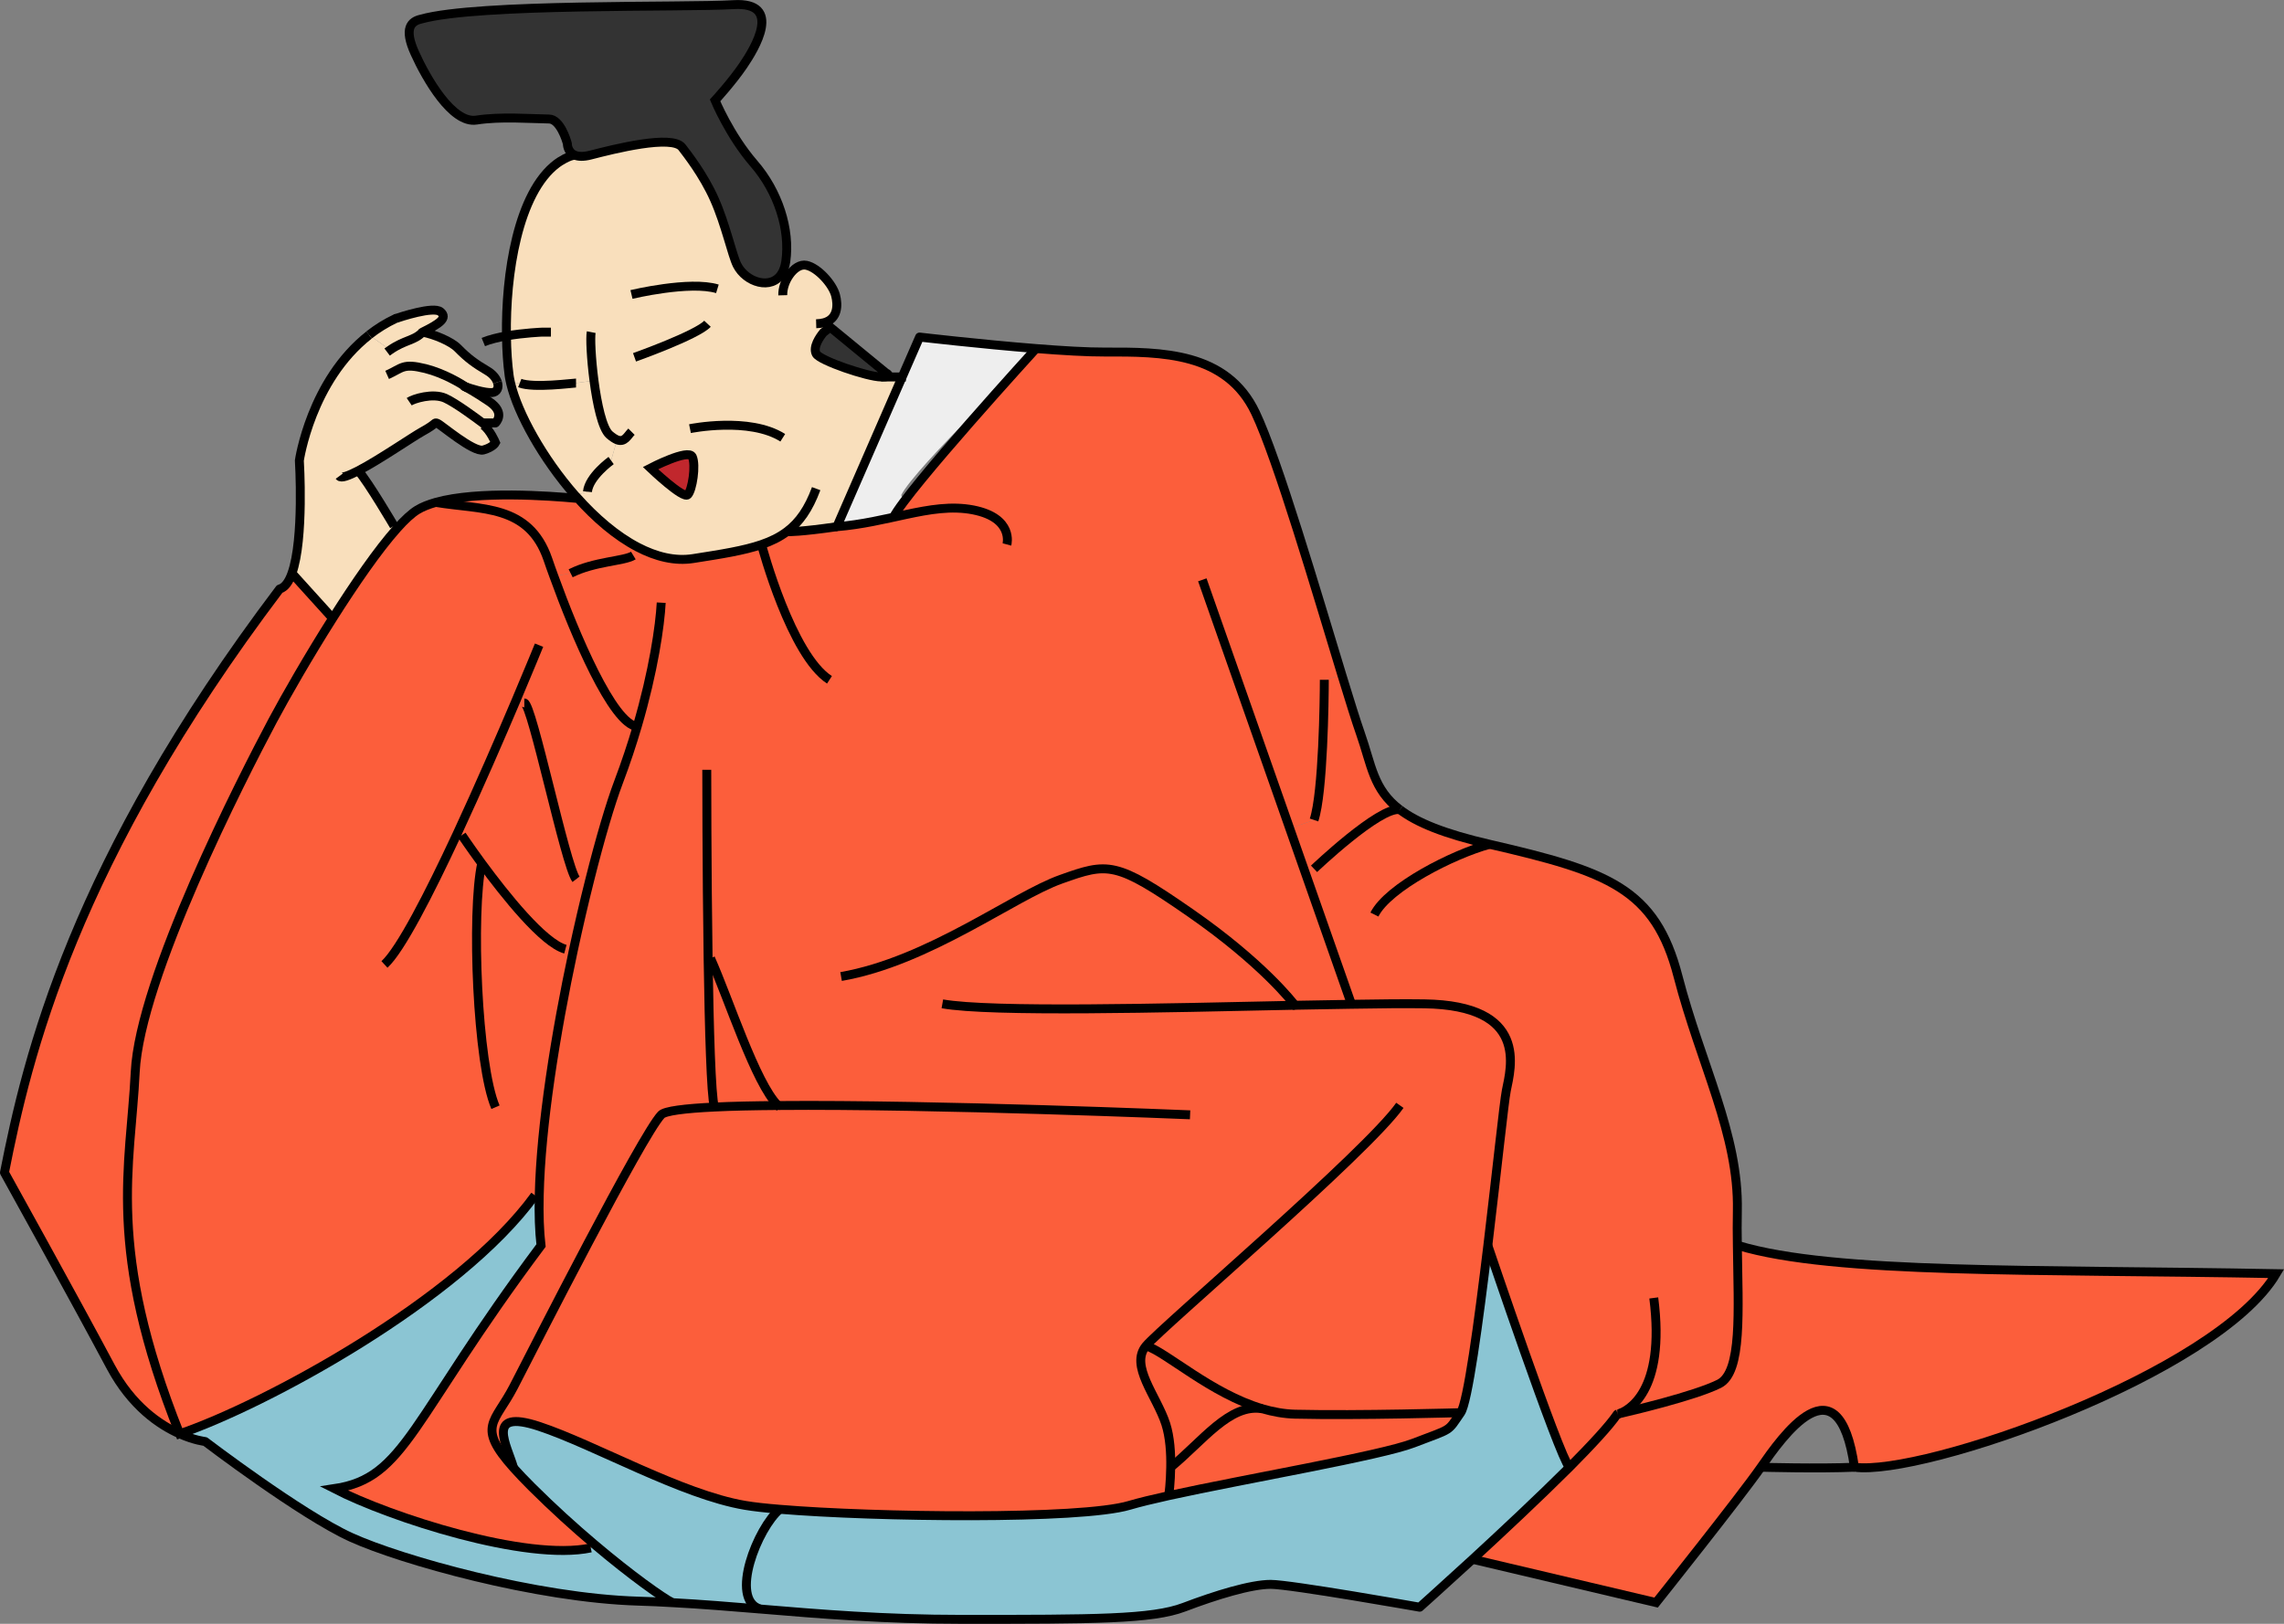 <?xml version="1.0" encoding="UTF-8"?>
<svg id="_レイヤー_1" data-name="レイヤー 1" xmlns="http://www.w3.org/2000/svg" viewBox="0 0 255.75 181.87">
  <rect x="0" y="0" width="255.75" height="181.87" fill="#808080" stroke="none"/>
  <defs>
    <style>
      .cls-1 {
        stroke-linejoin: round;
      }

      .cls-1, .cls-2 {
        fill: none;
        stroke: #000;
      }

      .cls-3 {
        fill: #c1272d;
      }

      .cls-3, .cls-4, .cls-5, .cls-6, .cls-7, .cls-8 {
        stroke-width: 0px;
      }

      .cls-2 {
        stroke-miterlimit: 10;
      }

      .cls-4 {
        fill: #333;
      }

      .cls-5 {
        fill: #f9dfbc;
      }

      .cls-6 {
        fill: #eee;
      }

      .cls-7 {
        fill: #fc5e3b;
      }

      .cls-8 {
        fill: #8bc5d3;
      }
    </style>
  </defs>
  <path class="cls-7" d="m194.63,139.5c10.73,3.23,33.19,2.64,60.25,3.15-6.64,11.23-39.57,22.72-47.23,21.68-1.79-12.52-8.17-3.3-10.47,0-2.3,3.31-11.74,15.16-11.74,15.16l-20.55-4.85c3.35-3.08,7.51-6.98,10.84-10.3,2.47-2.49,4.49-4.66,5.36-5.95,0,0,.02,0,.05-.01s.08-.02.14-.04c1.25-.28,8.42-1.96,11.22-3.35,2.6-1.31,2.13-8.14,2.04-15.49h.09Z"/>
  <path class="cls-8" d="m130.87,167.51c8.66-1.9,23.75-4.47,27.42-5.89,4.42-1.7,3.74-1.19,5.27-3.4.79-1.14,1.99-10.03,3.04-18.72,0,0,7.93,23.47,9.12,24.83h.01c-3.33,3.33-7.49,7.23-10.84,10.31-3.38,3.1-5.92,5.37-5.92,5.37,0,0-14.47-2.56-16.68-2.56s-6.13,1.2-9.71,2.56c-3.57,1.36-10.04,1.36-24.85,1.36-8.8,0-15.92-.6-22.64-1.16-3.45-1.12-.25-9.1,2.22-11.17,10.63.89,33.68,1.19,39.15-.44,1.08-.32,2.61-.69,4.41-1.09Z"/>
  <path class="cls-7" d="m181.28,158.34c-.06.02-.11.03-.14.04s-.05.01-.05.01c-.87,1.29-2.89,3.46-5.36,5.95h-.01c-1.19-1.37-9.12-24.84-9.12-24.84.98-8.15,1.82-16.12,2.07-17.36.51-2.56,2.55-9.54-9.19-9.71-2.09-.03-4.91-.01-8.17.05v-.06l-5.18-14.75,1.01-.36s7.34-7,9.6-6.63h.01c1.89,1.44,4.92,2.7,10.05,3.88,13.27,3.06,18.55,4.94,21.1,14.81,2.56,9.87,6.81,17.7,6.64,26.21-.03,1.31-.02,2.62,0,3.92.09,7.35.56,14.18-2.04,15.49-2.8,1.39-9.97,3.07-11.22,3.35Z"/>
  <path class="cls-7" d="m163.56,158.22c-1.53,2.21-.85,1.7-5.27,3.4-3.67,1.42-18.76,3.99-27.42,5.89.02-.14.2-1.48.22-3.18,3.54-2.88,6.59-7.16,10.25-6.55,1.2.35,2.43.58,3.67.61,7.15.17,18.55-.17,18.55-.17Z"/>
  <path class="cls-7" d="m156.74,90.68c-2.26-.37-9.6,6.63-9.6,6.63l-1.01.36-1.71-4.87,2.72-.96c1.02-3.07,1.15-13.53,1.15-15.7l1.97-.52c.87,2.84,1.59,5.16,2.07,6.52,1.25,3.54,1.41,6.26,4.41,8.54Z"/>
  <path class="cls-7" d="m141.34,157.78c-3.66-.61-6.71,3.67-10.25,6.55.03-1.54-.08-3.37-.55-4.84-1.02-3.15-4.08-6.55-2.21-8.76,2.25.7,7.29,5.36,13.01,7.05Z"/>
  <path class="cls-6" d="m101.02,42.22l1.95-4.47s6.75.79,13.04,1.29l-.02.39s-13.53,12.93-15.07,16.01l.51,2.19c-2.38.51-4.91,1.13-7.72,1.36l7.31-16.77Z"/>
  <path class="cls-4" d="m98.67,42.22c-1.49,0-6.89-1.83-7.28-2.6-.38-.76.39-1.87.81-2.38l.58-.45.19-.14,6.21,5.1s.98.47-.51.47Z"/>
  <path class="cls-5" d="m77.52,51.16c-.43-.94-4.68,1.27-4.68,1.27,0,0,3.66,3.49,4.17,2.98s.94-3.32.51-4.25Zm-8.43-1.9c-.23-.1-.51-.28-.85-.57-.8-.71-1.38-3.43-1.73-6.07l-2.01.28c-.34,0-4.77.6-6.3,0l-1.01.07c-.03-.11-.05-.21-.07-.32-.05-.21-.08-.41-.11-.6-.17-1.27-.28-2.78-.3-4.43-.11-6.87,1.27-16.03,5.66-19.31.26-.2,1.36-.92,2.02-.92.39.15.94.18,1.73-.02,2.63-.68,9.14-2.32,10.25-.87.54.71,2.38,3.03,3.62,5.81,1.28,2.88,1.97,6.22,2.55,7.38.98,1.94,3.86,2.87,5.02.91l.85.17c.51-.72,1.21-1.2,1.88-1.06,1.27.26,2.93,2.08,3.27,3.36.29,1.1.27,2.64-1.28,3.07l.5.65-.58.45c-.42.51-1.19,1.62-.81,2.38.39.77,5.79,2.6,7.28,2.6h2.35l-7.31,16.77c-4.09.59-5.45.57-5.61.56-.81.61-1.75,1.07-2.83,1.44-1.98.68-4.46,1.07-7.66,1.57-2.05.32-4.16-.21-6.21-1.28-2.41-1.26-4.74-3.27-6.79-5.57-.08-.08-.15-.16-.22-.23l1.39-.41c.17-1.71,2.65-3.49,2.65-3.49l.66-2.32Z"/>
  <path class="cls-4" d="m84.41,18.31c2.73,3.14,4.09,7.4,3.58,10.97-.08.54-.23.97-.43,1.32-1.16,1.96-4.04,1.03-5.02-.91-.58-1.16-1.27-4.5-2.55-7.38-1.24-2.78-3.08-5.1-3.62-5.81-1.11-1.45-7.62.19-10.25.87-.79.2-1.34.17-1.73.02-.88-.34-.86-1.3-.86-1.3-.09-.37-.82-2.75-2.05-2.76-2.16-.03-5.41-.3-8.13.12-2.72.43-5.62-4.68-6.89-7.48-1.28-2.81-.43-3.58.68-3.83,6.38-1.79,29.36-1.28,34.98-1.62,5.61-.34,2.38,4.93,1.1,6.81-1.27,1.87-3.15,3.91-3.15,3.91,0,0,1.62,3.92,4.34,7.07Z"/>
  <path class="cls-8" d="m83.43,168.6c.94.16,2.27.31,3.88.44-2.47,2.07-5.67,10.05-2.22,11.17-3.32-.27-6.54-.54-9.82-.71h0c-1.09-.57-4.57-3.02-8.75-6.56-2.2-1.86-4.6-4.03-6.96-6.38-.81-.81-1.49-1.52-2.05-2.15-.67-2.44-3.33-6.7,2.85-4.66,6.18,2.04,15.97,7.66,23.07,8.85Z"/>
  <path class="cls-7" d="m79.56,107.33c2.07,4.64,5.03,13.96,7.55,16.49-2.69.02-5.11.07-7.12.17-.37-1.32-.58-8.75-.7-16.66h.27Z"/>
  <path class="cls-3" d="m77.52,51.16c.43.93,0,3.74-.51,4.25s-4.17-2.98-4.17-2.98c0,0,4.25-2.21,4.68-1.27Z"/>
  <path class="cls-7" d="m57.78,78.46c-1.74,4.1-4.15,9.67-6.58,14.9l.51.18s.9,1.34,2.23,3.16c2.61,3.55,6.89,8.93,9.37,9.61l.88.17c-1.97,9.21-3.64,19.62-3.81,27.41h-.48c-8.51,11.73-30.29,23.48-39.78,26.7-8.3-20.78-5.49-29.94-4.98-40.5.51-10.55,12-33.02,15.4-39.4,1.49-2.78,4.01-7.18,6.71-11.44,2.47-3.9,5.09-7.7,7.2-10.06.86-.97,1.64-1.69,2.28-2.08.57-.35,1.28-.62,2.08-.85h0c5.07.86,10.41.19,12.54,6.39.2.58.42,1.22.67,1.89,2.35,6.5,6.59,16.57,9.33,16.83-.58,1.97-1.27,4.06-2.09,6.23-.91,2.41-2.06,6.3-3.23,10.97l-1.53-.09c-1.18-1.53-4.94-19.75-5.79-19.75l-.93-.27Z"/>
  <path class="cls-5" d="m68.43,51.58s-2.48,1.78-2.65,3.49l-1.39.41c-3.63-4.14-6.4-9.17-7.2-12.51l1.01-.07c1.53.6,5.96,0,6.3,0l2.01-.28c.35,2.64.93,5.36,1.73,6.07.34.29.62.47.85.57l-.66,2.32Z"/>
  <path class="cls-7" d="m64.5,98.48l1.53.09c-.62,2.46-1.24,5.13-1.84,7.91l-.88-.17c-2.48-.68-6.76-6.06-9.37-9.61-1.33-1.82-2.23-3.16-2.23-3.16l-.51-.18c2.43-5.23,4.84-10.8,6.58-14.9l.93.27c.85,0,4.61,18.22,5.79,19.75Z"/>
  <path class="cls-8" d="m60.38,133.89c-.05,2.08.01,3.97.2,5.61-14.63,19.57-15.15,26.04-23.15,27.23,6.3,3.24,21.53,8.17,28.72,6.64l.37-.43c4.18,3.54,7.66,5.99,8.75,6.55h0c-1.25-.07-2.51-.12-3.79-.16-11.41-.34-26.56-4.6-32.17-7.15-5.62-2.56-16.34-10.73-16.34-10.73,0,0-1.18-.12-2.85-.86,9.49-3.22,31.27-14.97,39.78-26.71h.48Z"/>
  <path class="cls-7" d="m87.11,123.82c-2.52-2.53-5.48-11.85-7.55-16.49h-.27c.12,7.91.33,15.34.7,16.66,2.01-.1,4.43-.15,7.12-.17Zm-29.6,40.59c.56.63,1.24,1.34,2.05,2.15,2.36,2.35,4.76,4.52,6.96,6.38l-.37.43c-7.19,1.53-22.42-3.4-28.72-6.64,8-1.19,8.52-7.66,23.15-27.23-.19-1.64-.25-3.53-.2-5.61.17-7.79,1.84-18.2,3.81-27.41.6-2.78,1.22-5.45,1.84-7.91,1.17-4.67,2.32-8.56,3.23-10.97.82-2.17,1.51-4.26,2.09-6.23-2.74-.26-6.98-10.33-9.33-16.83l1.88-.33c2.68-1.35,5.95-1.34,7.02-1.99l.48-.94c2.05,1.07,4.16,1.6,6.21,1.28,3.2-.5,5.68-.89,7.66-1.57,1.08-.37,2.02-.83,2.83-1.44.16.01,1.52.03,5.61-.56,2.81-.23,5.34-.85,7.72-1.36l-.69-.78c1.54-3.08,15.27-17.81,15.27-17.81h0c2.91.23,5.73.4,7.72.39,6.3-.02,13.62-.02,16.85,6.79,2.48,5.21,6.85,20.11,9.68,29.4l-1.97.52c0,2.17-.13,12.63-1.15,15.7l-2.72.96,1.71,4.87,5.18,14.75v.06c3.26-.06,6.08-.08,8.17-.05,11.74.17,9.7,7.15,9.19,9.71-.25,1.24-1.09,9.21-2.07,17.36-1.05,8.69-2.25,17.58-3.04,18.72,0,0-11.4.34-18.55.17-1.24-.03-2.47-.26-3.67-.61-5.72-1.69-10.76-6.35-13.01-7.05-1.87,2.21,1.19,5.61,2.21,8.76.47,1.47.58,3.3.55,4.84-.02,1.7-.2,3.04-.22,3.18-1.8.4-3.33.77-4.41,1.09-5.47,1.63-28.52,1.33-39.15.44-1.61-.13-2.94-.28-3.88-.44-7.1-1.19-16.89-6.81-23.07-8.85-6.18-2.04-3.52,2.22-2.85,4.66Z"/>
  <path class="cls-7" d="m48.81,56.26c4.73-1.32,12.77-.72,15.69-.45l.11-.1c2.05,2.3,4.38,4.31,6.79,5.57l-.48.94c-1.07.65-4.34.64-7.02,1.99l-1.88.33c-.25-.67-.47-1.31-.67-1.89-2.13-6.2-7.47-5.53-12.54-6.38h0Z"/>
  <path class="cls-5" d="m49.33,34.92c.83.7-.11,1.34-2.02,2.28-.9.96-1.97.85-3.62,1.99l-2.36-1.67c.89-.7,1.89-1.33,3-1.85,0,0,.01,0,.03,0,.38-.13,4.18-1.4,4.97-.74Z"/>
  <path class="cls-5" d="m54.8,44.99c1.87,1.27.68,2.38.68,2.38h-1.36l-.03.04s.09.06.12.1l-.09.11c.8.59,1.36,1.96,1.36,1.96,0,0-.26.51-1.36.82-1.11.3-4.77-2.86-5.15-2.99-.39-.13,0,0-1.66.91-1.14.63-4.79,3.15-7.19,4.4,1.14,1.31,4,6.18,4,6.18l.33.29c-2.11,2.36-4.73,6.16-7.2,10.06l-4.56-5.04c1.38-3.87.83-12.63.83-12.63,0,0,1.29-8.96,7.81-14.06l2.36,1.67c1.65-1.14,2.72-1.03,3.62-1.99,1.34.25,3.23,1.05,3.95,1.79,1.14,1.16,1.92,1.72,3.32,2.55.6.35.97.83,1.12,1.27.19.6-.02,1.12-.61,1.16-.84.05-2.4-.45-2.93-.64-.07-.02-.12-.04-.15-.04.21.1,1.14.58,2.79,1.7Z"/>
  <path class="cls-7" d="m32.69,64.21l4.56,5.04c-2.7,4.26-5.22,8.66-6.71,11.44-3.4,6.38-14.89,28.85-15.4,39.4-.51,10.56-3.32,19.72,4.98,40.5-2.24-.99-5.36-3.09-7.71-7.48-4.08-7.66-11.91-21.78-11.91-21.78,2.55-12.94,7.66-34.73,30.81-65.36.6-.17,1.05-.82,1.38-1.76Z"/>
  <path class="cls-2" d="m91.39,54.73c-.84,2.27-1.88,3.77-3.29,4.82-.81.61-1.75,1.07-2.83,1.44-1.98.68-4.46,1.07-7.66,1.57-2.05.32-4.16-.21-6.21-1.28-2.41-1.26-4.74-3.27-6.79-5.57-.08-.08-.15-.16-.22-.23-3.63-4.14-6.4-9.17-7.2-12.51-.03-.11-.05-.21-.07-.32-.05-.21-.08-.41-.11-.6-.17-1.27-.28-2.78-.3-4.43-.11-6.87,1.27-16.03,5.66-19.31.26-.2,1.36-.92,2.02-.92"/>
  <path class="cls-2" d="m87.65,33.07c-.02-.79.29-1.65.76-2.3.51-.72,1.21-1.2,1.88-1.06,1.27.26,2.93,2.08,3.27,3.36.29,1.1.27,2.64-1.28,3.07-.26.07-.55.11-.89.12"/>
  <path class="cls-2" d="m92.78,36.79l-.58.45c-.42.51-1.19,1.62-.81,2.38.39.77,5.79,2.6,7.28,2.6s.51-.47.51-.47l-6.21-5.1-.19.14Z"/>
  <path class="cls-2" d="m87.56,30.6c.2-.35.35-.78.43-1.32.51-3.57-.85-7.83-3.58-10.97-2.72-3.15-4.34-7.07-4.34-7.07,0,0,1.88-2.04,3.15-3.91,1.28-1.88,4.51-7.15-1.1-6.81-5.62.34-28.6-.17-34.98,1.62-1.11.25-1.96,1.02-.68,3.83,1.27,2.8,4.17,7.91,6.89,7.48,2.72-.42,5.97-.15,8.13-.12,1.23.01,1.96,2.39,2.05,2.76,0,0-.02.96.86,1.3.39.15.94.18,1.73-.02,2.63-.68,9.14-2.32,10.25-.87.54.71,2.38,3.03,3.62,5.81,1.28,2.88,1.97,6.22,2.55,7.38.98,1.94,3.86,2.87,5.02.91Z"/>
  <path class="cls-2" d="m70.71,32.98s6.55-1.57,9.62-.63"/>
  <path class="cls-2" d="m61.69,37.2h-1.02s-1.97.08-3.96.42c-.93.17-1.86.39-2.59.69"/>
  <path class="cls-2" d="m66.2,37.2c-.12.62-.01,2.98.31,5.42.35,2.64.93,5.36,1.73,6.07.34.29.62.47.85.57.85.33,1.16-.45,1.62-.91"/>
  <path class="cls-2" d="m71.05,40.02s6.98-2.48,8.17-3.76"/>
  <path class="cls-2" d="m64.5,42.9c-.34,0-4.77.6-6.3,0"/>
  <path class="cls-2" d="m72.84,52.43s3.66,3.49,4.17,2.98.94-3.32.51-4.25c-.43-.94-4.68,1.27-4.68,1.27Z"/>
  <path class="cls-2" d="m77.26,48.01s6.64-1.36,10.39,1.02"/>
  <path class="cls-2" d="m68.43,51.58s-2.48,1.78-2.65,3.49"/>
  <polyline class="cls-2" points="98.67 42.22 101.02 42.22 101.43 42.22"/>
  <path class="cls-2" d="m40.12,52.72c1.14,1.31,4,6.18,4,6.18"/>
  <path class="cls-2" d="m37.99,53.33c.2.27,1.03-.04,2.13-.61,2.4-1.25,6.05-3.77,7.19-4.4,1.66-.91,1.27-1.04,1.66-.91.38.13,4.04,3.29,5.15,2.99,1.1-.31,1.36-.82,1.36-.82,0,0-.56-1.37-1.36-1.96"/>
  <path class="cls-1" d="m156.74,90.68c-3-2.28-3.16-5-4.41-8.54-.48-1.36-1.2-3.68-2.07-6.52-2.83-9.29-7.2-24.19-9.68-29.4-3.23-6.81-10.55-6.81-16.85-6.79-1.99.01-4.81-.16-7.72-.39-6.29-.5-13.04-1.29-13.04-1.29l-1.95,4.47-7.31,16.77c2.81-.23,5.34-.85,7.72-1.36,2.66-.57,5.11-.99,7.54-.52,4.59.9,3.78,3.87,3.78,3.87"/>
  <path class="cls-1" d="m181.28,158.34c1.25-.28,8.42-1.96,11.22-3.35,2.6-1.31,2.13-8.14,2.04-15.49-.02-1.3-.03-2.61,0-3.92.17-8.51-4.08-16.34-6.64-26.21-2.55-9.87-7.83-11.75-21.1-14.81-5.13-1.18-8.16-2.44-10.05-3.88"/>
  <path class="cls-1" d="m41.33,37.52c-6.52,5.1-7.81,14.06-7.81,14.06,0,0,.55,8.76-.83,12.63-.33.94-.78,1.59-1.38,1.76C8.16,96.6,3.05,118.39.5,131.33c0,0,7.83,14.12,11.91,21.78,2.35,4.39,5.47,6.49,7.71,7.48,1.67.74,2.85.86,2.85.86,0,0,10.72,8.17,16.34,10.73,5.61,2.55,20.76,6.81,32.17,7.15,1.28.04,2.54.09,3.79.17,3.28.17,6.5.44,9.82.71,6.72.56,13.84,1.16,22.64,1.16,14.81,0,21.28,0,24.85-1.36,3.58-1.36,7.49-2.56,9.71-2.56s16.68,2.56,16.68,2.56c0,0,2.54-2.27,5.92-5.37,3.35-3.08,7.51-6.98,10.84-10.3,2.47-2.49,4.49-4.66,5.36-5.95,0,0,.02,0,.05-.01"/>
  <path class="cls-1" d="m44.45,35.61s-.06.03-.09.05"/>
  <path class="cls-1" d="m55.7,42.81c-.15-.44-.52-.92-1.12-1.27-1.4-.83-2.18-1.39-3.32-2.55-.72-.74-2.61-1.54-3.95-1.79,1.91-.94,2.85-1.58,2.02-2.28-.79-.66-4.59.61-4.97.74-.02,0-.03,0-.03,0-1.11.52-2.11,1.15-3,1.85"/>
  <path class="cls-2" d="m52.16,43.33c.53.19,2.09.69,2.93.64.59-.04.8-.56.61-1.16"/>
  <path class="cls-1" d="m51.97,43.27h.01s0,.01,0,.01t.02,0s.08.02.15.04"/>
  <path class="cls-1" d="m54.12,47.37h1.36s1.19-1.11-.68-2.38c-1.65-1.12-2.58-1.6-2.79-1.7"/>
  <path class="cls-2" d="m47.31,37.2c-.9.96-1.97.85-3.62,1.99-.11.07-.22.15-.34.24"/>
  <path class="cls-2" d="m43.35,41.99c1.72-.77,1.72-1.34,4.28-.71,2.1.53,3.95,1.67,4.53,2.05.12.08.19.13.19.13"/>
  <path class="cls-2" d="m45.82,44.99c.47-.32,2.64-1.02,4.04-.39,1.15.52,3.44,2.21,4.23,2.81.04.03.09.06.12.1.1.07.16.11.16.11"/>
  <polyline class="cls-2" points="32.69 64.21 37.25 69.25 37.43 69.45"/>
  <path class="cls-2" d="m64.5,55.81c-2.92-.27-10.96-.87-15.69.45-.8.23-1.51.5-2.08.85-.64.39-1.42,1.11-2.28,2.08-2.11,2.36-4.73,6.16-7.2,10.06-2.7,4.26-5.22,8.66-6.71,11.44-3.4,6.38-14.89,28.85-15.4,39.4-.51,10.56-3.32,19.72,4.98,40.5,9.49-3.22,31.27-14.97,39.78-26.71"/>
  <path class="cls-2" d="m74.04,67.5c-.14,2.58-.86,7.64-2.69,13.87-.58,1.97-1.27,4.06-2.09,6.23-.91,2.41-2.06,6.3-3.23,10.97-.62,2.46-1.24,5.13-1.84,7.91-1.97,9.21-3.64,19.62-3.81,27.41-.05,2.08.01,3.97.2,5.61-14.63,19.57-15.15,26.04-23.15,27.23,6.3,3.24,21.53,8.17,28.72,6.64"/>
  <path class="cls-2" d="m60.36,72.26s-1.02,2.51-2.58,6.2c-1.74,4.1-4.15,9.67-6.58,14.9-3.16,6.79-6.35,13-8.15,14.66"/>
  <path class="cls-2" d="m51.71,93.54s.9,1.34,2.23,3.16c2.61,3.55,6.89,8.93,9.37,9.61"/>
  <path class="cls-2" d="m53.94,96.7c-1.19,5.52-.51,22.54,1.54,27.31"/>
  <path class="cls-2" d="m58.71,78.73c.85,0,4.61,18.22,5.79,19.75"/>
  <path class="cls-2" d="m79.14,86.22s0,10.96.15,21.11c.12,7.91.33,15.34.7,16.66v.02"/>
  <path class="cls-2" d="m79.56,107.33c2.07,4.64,5.03,13.96,7.55,16.49.07.07.13.13.2.19"/>
  <path class="cls-2" d="m133.26,124.86s-28.68-1.2-46.15-1.04c-2.69.02-5.11.07-7.12.17-3.34.16-5.55.44-5.95.87-2.22,2.38-14.16,25.87-16.53,30.47-2.09,4.04-4.19,4.39,0,9.08.56.63,1.24,1.34,2.05,2.15,2.36,2.35,4.76,4.52,6.96,6.38,4.18,3.54,7.66,5.99,8.75,6.55"/>
  <path class="cls-2" d="m57.51,164.41c-.67-2.44-3.33-6.7,2.85-4.66,6.18,2.04,15.97,7.66,23.07,8.85.94.16,2.27.31,3.88.44,10.63.89,33.68,1.19,39.15-.44,1.08-.32,2.61-.69,4.41-1.09,8.66-1.9,23.75-4.47,27.42-5.89,4.42-1.7,3.74-1.19,5.27-3.4.79-1.14,1.99-10.03,3.04-18.72.98-8.15,1.82-16.12,2.07-17.36.51-2.56,2.55-9.54-9.19-9.71-2.09-.03-4.91-.01-8.17.05-1.96.03-4.09.07-6.31.11-14.8.31-34.01.81-39.48-.16"/>
  <path class="cls-2" d="m94.18,109.37c9.81-1.7,19.34-9.02,24.62-10.89,5.27-1.88,6.12-2.05,14.46,3.74,8.09,5.61,11.53,10.09,11.74,10.37h.01"/>
  <polyline class="cls-2" points="134.63 64.94 144.42 92.8 146.13 97.67 151.31 112.42"/>
  <path class="cls-2" d="m166.6,139.5s7.93,23.47,9.12,24.83"/>
  <path class="cls-2" d="m181.09,158.39s.02,0,.05-.01.08-.02.14-.04c.96-.32,5.26-2.37,3.9-12.97"/>
  <path class="cls-2" d="m164.89,174.64l20.55,4.85s9.44-11.85,11.74-15.16c2.3-3.3,8.68-12.52,10.47,0,7.66,1.04,40.59-10.45,47.23-21.68-27.06-.51-49.52.08-60.25-3.15"/>
  <path class="cls-2" d="m197.18,164.33s6.52.18,10.47,0"/>
  <path class="cls-2" d="m156.75,123.8c-3.74,5.31-26.55,24.72-28.42,26.93s1.19,5.61,2.21,8.76c.47,1.47.58,3.3.55,4.84-.02,1.7-.2,3.04-.22,3.18h0"/>
  <path class="cls-2" d="m128.33,150.73c2.25.7,7.29,5.36,13.01,7.05,1.2.35,2.43.58,3.67.61,7.15.17,18.55-.17,18.55-.17"/>
  <path class="cls-2" d="m131.09,164.33c3.54-2.88,6.59-7.16,10.25-6.55"/>
  <path class="cls-2" d="m166.8,94.56c-4.09,1.11-11.37,4.81-12.9,7.87"/>
  <line class="cls-1" x1="156.74" y1="90.68" x2="156.75" y2="90.68"/>
  <path class="cls-2" d="m147.14,97.31s7.34-7,9.6-6.63"/>
  <path class="cls-2" d="m148.29,76.14c0,2.17-.13,12.63-1.15,15.7"/>
  <path class="cls-2" d="m85.27,60.98h0c.11.42,3.34,12.4,7.61,15.16"/>
  <path class="cls-2" d="m48.81,56.27c5.07.85,10.41.18,12.54,6.38.2.58.42,1.22.67,1.89,2.35,6.5,6.59,16.57,9.33,16.83h0"/>
  <path class="cls-2" d="m63.9,64.21c2.68-1.35,5.95-1.34,7.02-1.99"/>
  <path class="cls-2" d="m116.01,39.04s-14.42,15.81-15.96,18.89"/>
  <path class="cls-2" d="m88.09,59.55h.01c.16.01,1.52.03,5.61-.56"/>
  <path class="cls-2" d="m87.31,169.04c-2.47,2.07-5.67,10.05-2.22,11.17"/>
</svg>